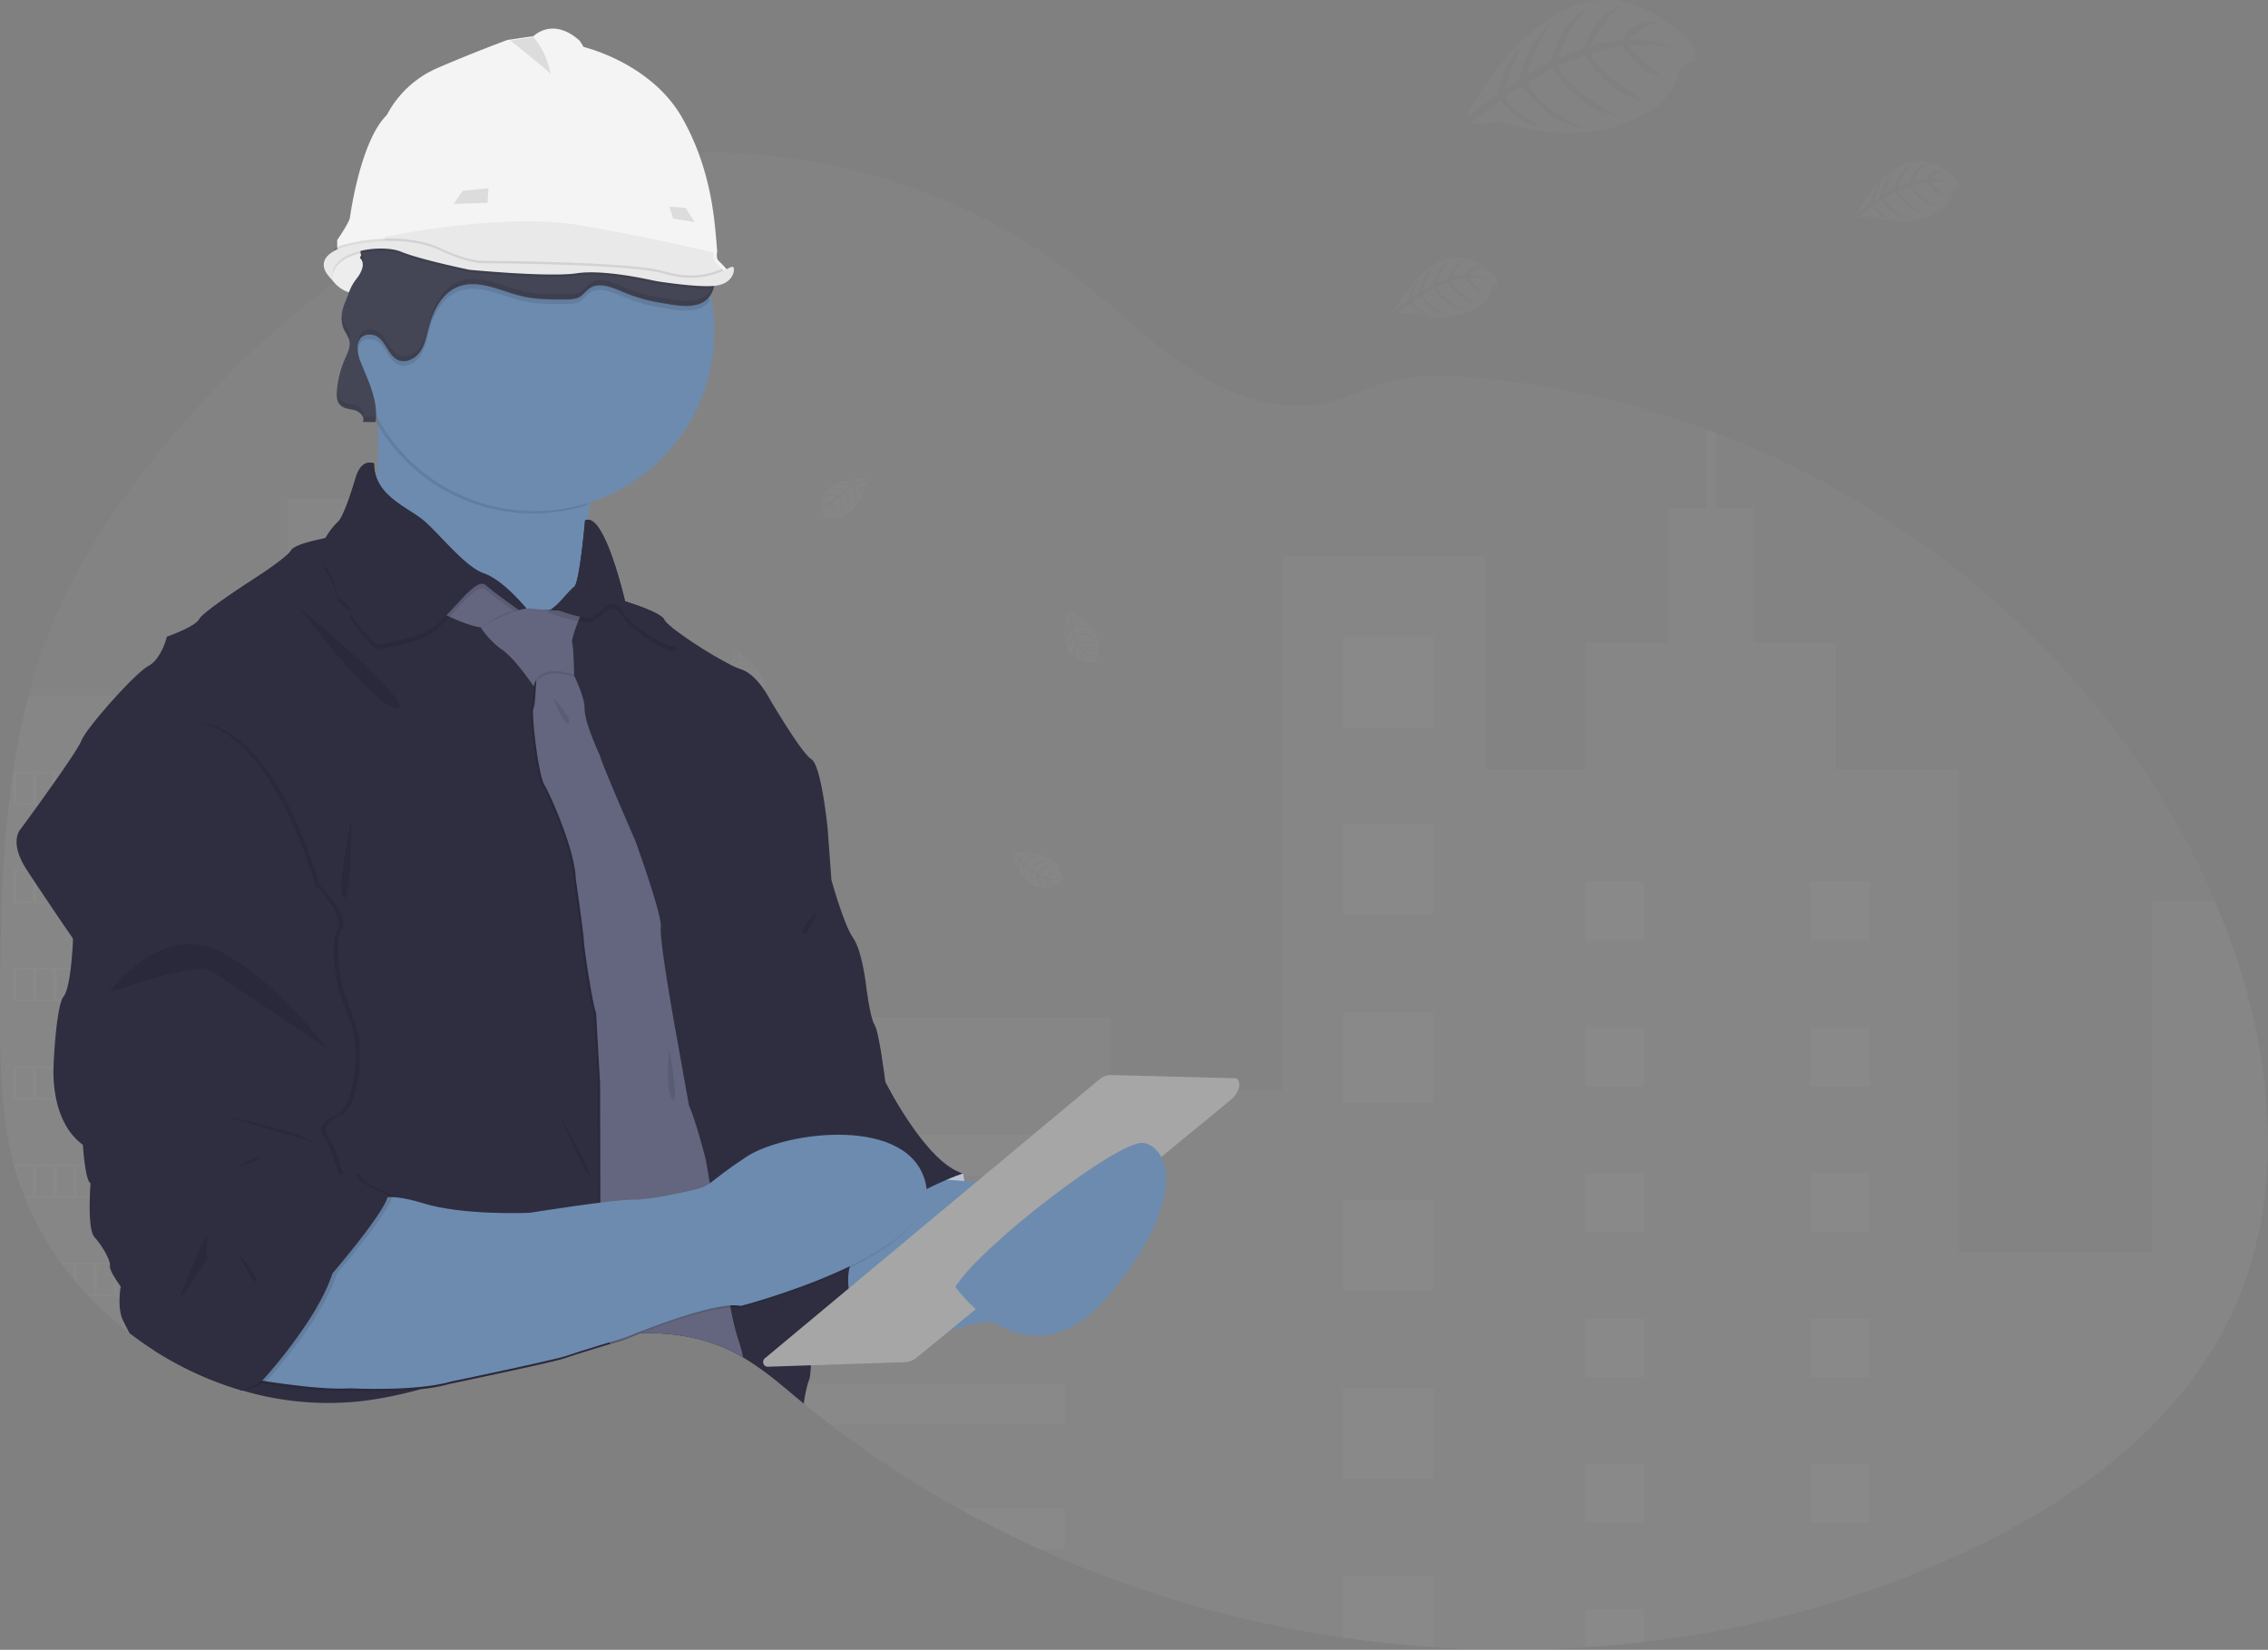 <svg width="1072.34" height="780.14" xmlns="http://www.w3.org/2000/svg">
 <rect width="100%" height="100%" fill="#808080" stroke="none"/>
 <title>QA engineers</title>

 <g>
  <title>background</title>
  <rect x="-1" y="-1" width="1074.34" height="782.14" id="canvas_background" fill="none"/>
 </g>
 <g>
  <title>Layer 1</title>
  <path d="m1054.17,623.33c-26.56,54.81 -80.52,91.46 -136.42,115.63a503.33,503.33 0 0 1 -140.45,37.48q-13.9,1.65 -27.89,2.56a540.92,540.92 0 0 1 -71.57,-0.08q-21.5,-1.43 -42.85,-4.57a540.44,540.44 0 0 1 -143.27,-41.72q-19.74,-8.89 -38.68,-19.41a494.85,494.85 0 0 1 -60.46,-39.54q-6.36,-4.86 -12.56,-9.93l-1.7,-1.39c-3.25,-2.68 -6.47,-5.42 -9.74,-8.08a141.6,141.6 0 0 0 -17.26,-12.38c-0.41,-0.24 -0.82,-0.48 -1.24,-0.71c-1.12,-0.65 -2.26,-1.26 -3.42,-1.84a78.31,78.31 0 0 0 -7.34,-3.24c-11.55,-4.4 -23.92,-6 -36.46,-5.73c-2.08,0 -4.16,0.14 -6.25,0.28l0,0c-2.92,0.2 -5.85,0.5 -8.77,0.88l-1.08,0.15a198.77,198.77 0 0 0 -27.53,5.91c-13.94,4 -27.63,9 -41.41,13.51l0,0c-5.85,1.93 -11.71,3.77 -17.62,5.42l-1.3,0.36a192.87,192.87 0 0 1 -25.61,5.36a142.7,142.7 0 0 1 -58.61,-4.72l-0.66,-0.19l-1.22,-0.36l-1.67,-0.52q-4.2,-1.32 -8.33,-2.89l-1.67,-0.64q-4,-1.54 -7.83,-3.31l-1.67,-0.76q-4,-1.86 -7.83,-3.93c-0.92,-0.48 -1.83,-1 -2.73,-1.49q-4.08,-2.28 -8,-4.78q-4.16,-2.65 -8.14,-5.53q-1.84,-1.32 -3.64,-2.71a161.36,161.36 0 0 1 -19.37,-17.47c-0.33,-0.33 -0.64,-0.67 -0.95,-1c-1.59,-1.72 -3.15,-3.47 -4.66,-5.26c-0.56,-0.66 -1.12,-1.32 -1.67,-2q-2.69,-3.28 -5.19,-6.71c-0.25,-0.33 -0.49,-0.67 -0.73,-1a144.59,144.59 0 0 1 -16.87,-30.5c-0.14,-0.33 -0.27,-0.67 -0.39,-1q-2,-5.15 -3.65,-10.47c-0.45,-1.48 -0.88,-3 -1.26,-4.48c-0.13,-0.44 -0.25,-0.89 -0.36,-1.33c-5.52,-21.73 -6.15,-44.32 -6.15,-66.78q0,-3.93 0,-7.85c0.16,-36.33 0.72,-73.28 6.08,-109.11c0,-0.25 0.07,-0.5 0.11,-0.74a340.76,340.76 0 0 1 7.31,-35.82a264.25,264.25 0 0 1 12.31,-36.3c12.33,-29 30.26,-55.39 50.17,-79.85c24,-29.43 51.5,-56.59 82.13,-79q6.6,-4.83 13.38,-9.38l2.09,-1.37c0.73,-0.49 1.46,-1 2.19,-1.43l0,0c1.5,-1 3,-1.94 4.52,-2.89l1.7,-1.06l3.24,-2l1,-0.57l1.73,-1l1.71,-1q3,-1.77 6.07,-3.46q13.11,-7.31 26.84,-13.36q4.05,-1.79 8.15,-3.45a287.43,287.43 0 0 1 38.15,-12.51q7.2,-1.82 14.49,-3.2q8.6,-1.66 17.29,-2.75a274.38,274.38 0 0 1 27.78,-2.07c65.32,-1.59 131.3,19.67 182.49,60.42c20.4,16.24 38.73,35.47 61.64,47.92c20,10.84 43.41,15.33 64.83,6.8c17.7,-7.05 29.22,-10.55 49.1,-9.48a411.56,411.56 0 0 1 120.31,25.16c1.56,0.57 3.12,1.16 4.67,1.75c100.71,38.55 187.3,115.1 232.28,213.47q1.78,3.9 3.47,7.86c26.83,62.65 36.51,136.1 6.9,197.18z" fill="#a6a6a6" opacity="0.1" id="svg_1"/>
  <path d="m200.17,277.39l0,379.16l-1.3,0.36a192.87,192.87 0 0 1 -25.61,5.36a142.7,142.7 0 0 1 -58.61,-4.72l-0.66,-0.19l-1.22,-0.36l-1.67,-0.52q-4.2,-1.32 -8.33,-2.89l-1.67,-0.64q-4,-1.54 -7.83,-3.31l-1.67,-0.76q-4,-1.86 -7.83,-3.93c-0.92,-0.48 -1.83,-1 -2.73,-1.49q-4.08,-2.28 -8,-4.78q-4.16,-2.65 -8.14,-5.53q-1.84,-1.32 -3.64,-2.71a161.36,161.36 0 0 1 -19.37,-17.47c-0.33,-0.33 -0.64,-0.67 -0.95,-1c-1.59,-1.72 -3.15,-3.47 -4.66,-5.26c-0.56,-0.66 -1.12,-1.32 -1.67,-2q-2.69,-3.28 -5.19,-6.71c-0.25,-0.33 -0.49,-0.67 -0.73,-1a144.59,144.59 0 0 1 -16.87,-30.5c-0.14,-0.33 -0.27,-0.67 -0.39,-1q-2,-5.15 -3.65,-10.47c-0.45,-1.48 -0.88,-3 -1.26,-4.48c-0.13,-0.44 -0.25,-0.89 -0.36,-1.33c-5.52,-21.73 -6.15,-44.32 -6.15,-66.78q0,-3.93 0,-7.85c0.16,-36.33 0.72,-73.28 6.08,-109.11c0,-0.25 0.07,-0.5 0.11,-0.74a340.76,340.76 0 0 1 7.31,-35.82l102.12,0l0,-51.53l20.36,0l0,-41.39l43.82,0l0,41.39l20.36,0z" fill="#a6a6a6" opacity="0.1" id="svg_2"/>
  <path d="m1054.17,623.33c-26.56,54.81 -80.52,91.46 -136.42,115.63a503.33,503.33 0 0 1 -140.45,37.48q-13.9,1.65 -27.89,2.56a540.92,540.92 0 0 1 -71.57,-0.08q-21.5,-1.43 -42.85,-4.57a540.44,540.44 0 0 1 -143.27,-41.72q-19.74,-8.89 -38.68,-19.41a494.85,494.85 0 0 1 -60.46,-39.54q-6.36,-4.86 -12.56,-9.93l-1.7,-1.39c-3.25,-2.68 -6.47,-5.42 -9.74,-8.08a141.6,141.6 0 0 0 -17.26,-12.38c-0.41,-0.24 -0.82,-0.48 -1.24,-0.71c-1.12,-0.65 -2.26,-1.26 -3.42,-1.84a78.31,78.31 0 0 0 -7.34,-3.24l0,-155.11l185.59,0l0,34.53l81.45,0l0,-252.58l95.87,0l0,101l47.42,0l0,-59.8l39.18,0l0,-63.88l18,0l0,-37.2c1.56,0.57 3.12,1.16 4.67,1.75l0,35.45l17.52,0l0,63.92l39.15,0l0,59.8l57.73,0l0,227.83l91.76,0l0,-165.69l29.57,0c26.87,62.67 36.55,136.12 6.94,197.2z" fill="#a6a6a6" opacity="0.1" id="svg_3"/>
  <rect x="635.01" y="300.96" width="42.85" height="42.85" fill="#a6a6a6" opacity="0.1" id="svg_4"/>
  <rect x="635.01" y="389.78" width="42.85" height="42.85" fill="#a6a6a6" opacity="0.1" id="svg_5"/>
  <rect x="635.01" y="478.61" width="42.85" height="42.85" fill="#a6a6a6" opacity="0.1" id="svg_6"/>
  <rect x="635.01" y="567.44" width="42.85" height="42.85" fill="#a6a6a6" opacity="0.1" id="svg_7"/>
  <rect x="635.01" y="656.26" width="42.85" height="42.85" fill="#a6a6a6" opacity="0.1" id="svg_8"/>
  <path d="m677.86,745.07l0,33.84q-21.5,-1.43 -42.85,-4.57l0,-29.27l42.85,0z" fill="#a6a6a6" opacity="0.1" id="svg_9"/>
  <rect x="353.45" y="536.38" width="149.99" height="19.41" fill="#a6a6a6" opacity="0.1" id="svg_10"/>
  <rect x="353.45" y="595.33" width="149.99" height="19.41" fill="#a6a6a6" opacity="0.1" id="svg_11"/>
  <path d="m503.44,654.28l0,19.4l-110.84,0q-6.36,-4.86 -12.56,-9.93l-1.7,-1.39c-3.25,-2.68 -6.47,-5.42 -9.74,-8.08l134.84,0z" fill="#a6a6a6" opacity="0.1" id="svg_12"/>
  <path d="m503.44,713.22l0,19.41l-11.7,0q-19.74,-8.89 -38.68,-19.41l50.38,0z" fill="#a6a6a6" opacity="0.1" id="svg_13"/>
  <rect x="749.43" y="416.99" width="27.89" height="27.89" fill="#a6a6a6" opacity="0.1" id="svg_14"/>
  <rect x="145.43" y="287.01" width="27.89" height="27.89" fill="#a6a6a6" opacity="0.1" id="svg_15"/>
  <rect x="145.43" y="351.81" width="27.89" height="27.89" fill="#a6a6a6" opacity="0.1" id="svg_16"/>
  <rect x="145.43" y="416.6" width="27.89" height="27.89" fill="#a6a6a6" opacity="0.1" id="svg_17"/>
  <rect x="145.43" y="481.4" width="27.89" height="27.89" fill="#a6a6a6" opacity="0.1" id="svg_18"/>
  <rect x="145.43" y="546.2" width="27.89" height="27.89" fill="#a6a6a6" opacity="0.1" id="svg_19"/>
  <rect x="145.43" y="610.99" width="27.89" height="27.89" fill="#a6a6a6" opacity="0.1" id="svg_20"/>
  <rect x="855.92" y="416.99" width="27.89" height="27.89" fill="#a6a6a6" opacity="0.1" id="svg_21"/>
  <rect x="749.43" y="485.79" width="27.89" height="27.89" fill="#a6a6a6" opacity="0.1" id="svg_22"/>
  <rect x="855.92" y="485.79" width="27.89" height="27.89" fill="#a6a6a6" opacity="0.1" id="svg_23"/>
  <rect x="749.43" y="554.6" width="27.89" height="27.89" fill="#a6a6a6" opacity="0.1" id="svg_24"/>
  <rect x="855.92" y="554.6" width="27.89" height="27.89" fill="#a6a6a6" opacity="0.1" id="svg_25"/>
  <rect x="749.43" y="623.41" width="27.89" height="27.89" fill="#a6a6a6" opacity="0.1" id="svg_26"/>
  <rect x="855.92" y="623.41" width="27.89" height="27.89" fill="#a6a6a6" opacity="0.1" id="svg_27"/>
  <rect x="749.43" y="692.21" width="27.89" height="27.89" fill="#a6a6a6" opacity="0.1" id="svg_28"/>
  <rect x="855.92" y="692.21" width="27.89" height="27.89" fill="#a6a6a6" opacity="0.1" id="svg_29"/>
  <polygon points="749.43 779 749.43 761.01 777.32 761.01 777.32 776.44 749.43 779" fill="#a6a6a6" opacity="0.1" id="svg_30"/>
  <path d="m6.1,364.75l0,16l106.67,0l0,-16l-106.67,0zm9.5,15l-7.83,0l0,-14l7.83,0l0,14zm9.5,0l-7.83,0l0,-14l7.83,0l0,14zm9.5,0l-7.83,0l0,-14l7.83,0l0,14zm9.5,0l-7.83,0l0,-14l7.83,0l0,14zm9.5,0l-7.83,0l0,-14l7.83,0l0,14zm9.5,0l-7.83,0l0,-14l7.83,0l0,14zm9.5,0l-7.83,0l0,-14l7.83,0l0,14zm9.5,0l-7.83,0l0,-14l7.83,0l0,14zm9.5,0l-7.83,0l0,-14l7.83,0l0,14zm9.5,0l-7.83,0l0,-14l7.83,0l0,14zm10,0l-8.33,0l0,-14l8.33,0l0,14z" fill="#a6a6a6" opacity="0.1" id="svg_31"/>
  <path d="m6.1,411.21l0,15.95l106.67,0l0,-15.95l-106.67,0zm9.5,14.95l-7.83,0l0,-13.95l7.83,0l0,13.95zm9.5,0l-7.83,0l0,-13.95l7.83,0l0,13.95zm9.5,0l-7.83,0l0,-13.95l7.83,0l0,13.95zm9.5,0l-7.83,0l0,-13.95l7.83,0l0,13.95zm9.5,0l-7.83,0l0,-13.95l7.83,0l0,13.95zm9.5,0l-7.83,0l0,-13.95l7.83,0l0,13.95zm9.5,0l-7.83,0l0,-13.95l7.83,0l0,13.95zm9.5,0l-7.83,0l0,-13.95l7.83,0l0,13.95zm9.5,0l-7.83,0l0,-13.95l7.83,0l0,13.95zm9.5,0l-7.83,0l0,-13.95l7.83,0l0,13.95zm10,0l-8.33,0l0,-13.95l8.33,0l0,13.95z" fill="#a6a6a6" opacity="0.1" id="svg_32"/>
  <path d="m6.1,457.66l0,15.95l106.67,0l0,-15.95l-106.67,0zm9.5,14.95l-7.83,0l0,-13.95l7.83,0l0,13.95zm9.5,0l-7.83,0l0,-13.95l7.83,0l0,13.95zm9.5,0l-7.83,0l0,-13.95l7.83,0l0,13.95zm9.5,0l-7.83,0l0,-13.95l7.83,0l0,13.95zm9.5,0l-7.83,0l0,-13.95l7.83,0l0,13.95zm9.5,0l-7.83,0l0,-13.95l7.83,0l0,13.95zm9.5,0l-7.83,0l0,-13.95l7.83,0l0,13.95zm9.5,0l-7.83,0l0,-13.95l7.83,0l0,13.95zm9.5,0l-7.83,0l0,-13.95l7.83,0l0,13.95zm9.5,0l-7.83,0l0,-13.95l7.83,0l0,13.95zm10,0l-8.33,0l0,-13.95l8.33,0l0,13.95z" fill="#a6a6a6" opacity="0.1" id="svg_33"/>
  <path d="m6.1,504.07l0,16l106.67,0l0,-16l-106.67,0zm9.5,15l-7.83,0l0,-14l7.83,0l0,14zm9.5,0l-7.83,0l0,-14l7.83,0l0,14zm9.5,0l-7.83,0l0,-14l7.83,0l0,14zm9.5,0l-7.83,0l0,-14l7.83,0l0,14zm9.5,0l-7.83,0l0,-14l7.83,0l0,14zm9.5,0l-7.83,0l0,-14l7.83,0l0,14zm9.5,0l-7.83,0l0,-14l7.83,0l0,14zm9.5,0l-7.83,0l0,-14l7.83,0l0,14zm9.5,0l-7.83,0l0,-14l7.83,0l0,14zm9.5,0l-7.83,0l0,-14l7.83,0l0,14zm10,0l-8.33,0l0,-14l8.33,0l0,14z" fill="#a6a6a6" opacity="0.1" id="svg_34"/>
  <path d="m6.51,550.56c0.38,1.5 0.81,3 1.26,4.48l0,-3.48l7.83,0l0,14l-4.18,0c0.12,0.33 0.25,0.67 0.39,1l101,0l0,-16l-106.3,0zm18.59,15l-7.83,0l0,-14l7.83,0l0,14zm9.5,0l-7.83,0l0,-14l7.83,0l0,14zm9.5,0l-7.83,0l0,-14l7.83,0l0,14zm9.5,0l-7.83,0l0,-14l7.83,0l0,14zm9.5,0l-7.83,0l0,-14l7.83,0l0,14zm9.5,0l-7.83,0l0,-14l7.83,0l0,14zm9.5,0l-7.83,0l0,-14l7.83,0l0,14zm9.5,0l-7.83,0l0,-14l7.83,0l0,14zm9.5,0l-7.83,0l0,-14l7.83,0l0,14zm10,0l-8.33,0l0,-14l8.33,0l0,14z" fill="#a6a6a6" opacity="0.1" id="svg_35"/>
  <path d="m28.68,597.01c0.24,0.33 0.48,0.67 0.73,1l5.19,0l0,6.71c0.55,0.67 1.11,1.33 1.67,2l0,-8.7l7.83,0l0,14l-3.17,0c0.31,0.33 0.62,0.67 0.95,1l70.89,0l0,-16l-84.09,-0.01zm24.92,15l-7.83,0l0,-14l7.83,0l0,14zm9.5,0l-7.83,0l0,-14l7.83,0l0,14zm9.5,0l-7.83,0l0,-14l7.83,0l0,14zm9.5,0l-7.83,0l0,-14l7.83,0l0,14zm9.5,0l-7.83,0l0,-14l7.83,0l0,14zm9.5,0l-7.83,0l0,-14l7.83,0l0,14zm10,0l-8.33,0l0,-14l8.33,0l0,14z" fill="#a6a6a6" opacity="0.1" id="svg_36"/>
  <path d="m81.04,643.46c0.9,0.51 1.81,1 2.73,1.49l0,-0.49l7.83,0l0,4.42l1.67,0.76l0,-5.18l7.83,0l0,8.49l1.67,0.64l0,-9.13l8.33,0l0,12l1.67,0.52l0,-13.52l-31.73,0z" fill="#a6a6a6" opacity="0.1" id="svg_37"/>
  <path d="m409.96,226.24s-23.84,-1.44 -21,15.26a4.08,4.08 0 0 0 2.12,4.3s0,-1.24 2.44,-0.82a11.15,11.15 0 0 0 2.59,0.12a5.39,5.39 0 0 0 3.17,-1.3l0,0s6.7,-2.77 9.31,-13.72c0,0 1.92,-2.39 1.85,-3l-4,1.72s1.38,2.9 0.3,5.31c0,0 -0.13,-5.2 -0.91,-5.08c-0.15,0 -2.09,1 -2.09,1s2.37,5.06 0.58,8.73c0,0 0.68,-6.22 -1.31,-8.36l-2.9,1.67s2.77,5.22 0.89,9.48c0,0 0.49,-6.53 -1.48,-9.07l-2.57,2s2.6,5.14 1,8.68c0,0 -0.21,-7.61 -1.57,-8.19a15.42,15.42 0 0 0 -2.59,2.8s1.78,3.73 0.68,5.7c0,0 -0.68,-5.06 -1.24,-5.09c0,0 -2.23,3.36 -2.46,5.66a12.18,12.18 0 0 1 1.92,-6a6.72,6.72 0 0 0 -3.42,1.77s0.35,-2.37 4,-2.58c0,0 1.85,-2.54 2.35,-2.7c0,0 -3.61,-0.3 -5.8,0.67c0,0 1.93,-2.24 6.46,-1.22l2.53,-2.07s-4.75,-0.65 -6.76,0.07c0,0 2.31,-2 7.44,-0.54l2.76,-1.65a25.18,25.18 0 0 0 -6.46,-0.56s2.54,-1.37 7.27,0.12l2,-0.89s-3,-0.58 -3.83,-0.67s-0.92,-0.33 -0.92,-0.33a10.28,10.28 0 0 1 5.57,0.62s4.15,-1.58 4.08,-1.84z" fill="#a6a6a6" opacity="0.1" id="svg_38"/>
  <path d="m347.38,307.51s-8.15,22.44 8.67,24.49a4.07,4.07 0 0 0 4.71,-0.81s-1.17,-0.39 -0.09,-2.58a11.39,11.39 0 0 0 0.86,-2.44a5.41,5.41 0 0 0 -0.36,-3.41l0,0s-0.75,-7.21 -10.51,-12.82c0,0 -1.74,-2.53 -2.35,-2.63l0.5,4.35s3.17,-0.5 5.18,1.22c0,0 -5,-1.35 -5.13,-0.57c0,0.15 0.37,2.29 0.37,2.29s5.52,-0.84 8.53,1.92c0,0 -5.78,-2.42 -8.39,-1.11l0.78,3.18s5.79,-1.16 9.34,1.84c0,0 -6.12,-2.31 -9.12,-1.15l1.19,3s5.67,-1 8.61,1.49c0,0 -7.36,-2 -8.29,-0.82a15.74,15.74 0 0 0 1.94,3.27s4.09,-0.64 5.66,1c0,0 -5.05,-0.79 -5.23,-0.27c0,0 2.59,3.1 4.73,4a12.24,12.24 0 0 1 -5.19,-3.55a6.72,6.72 0 0 0 0.73,3.79s-2.18,-1 -1.35,-4.55c0,0 -1.92,-2.49 -1.92,-3c0,0 -1.32,3.37 -1,5.75c0,0 -1.6,-2.49 0.66,-6.54l-1.26,-3s-2,4.37 -1.86,6.51c0,0 -1.24,-2.79 1.6,-7.3l-0.79,-3.11a24.93,24.93 0 0 0 -2.37,6s-0.6,-2.83 2.17,-6.94l-0.29,-2.14s-1.4,2.68 -1.73,3.49s-0.58,0.78 -0.58,0.78a10.28,10.28 0 0 1 2.17,-5.17s-0.32,-4.46 -0.59,-4.46z" fill="#a6a6a6" opacity="0.1" id="svg_39"/>
  <path d="m505.41,288.59s-8.14,22.48 8.67,24.48a4.08,4.08 0 0 0 4.72,-0.82s-1.18,-0.39 -0.09,-2.57a10.7,10.7 0 0 0 0.85,-2.45a5.41,5.41 0 0 0 -0.35,-3.41l0,0s-0.75,-7.21 -10.51,-12.82c0,0 -1.75,-2.52 -2.36,-2.62l0.51,4.34s3.17,-0.49 5.18,1.23c0,0 -5,-1.35 -5.14,-0.58c0,0.16 0.37,2.29 0.37,2.29s5.52,-0.83 8.54,1.92c0,0 -5.78,-2.41 -8.4,-1.11l0.79,3.19s5.79,-1.17 9.34,1.84c0,0 -6.13,-2.32 -9.13,-1.16l1.19,3s5.67,-1 8.61,1.49c0,0 -7.35,-2 -8.29,-0.81a15.43,15.43 0 0 0 2,3.27s4.08,-0.65 5.66,1c0,0 -5.05,-0.79 -5.23,-0.26c0,0 2.58,3.09 4.72,4a12.13,12.13 0 0 1 -5.18,-3.55a6.77,6.77 0 0 0 0.72,3.79s-2.17,-1 -1.34,-4.54c0,0 -1.92,-2.5 -1.93,-3c0,0 -1.31,3.38 -1,5.75c0,0 -1.6,-2.48 0.66,-6.54l-1.26,-3s-2,4.37 -1.86,6.5c0,0 -1.24,-2.78 1.6,-7.29l-0.8,-3.12a24.93,24.93 0 0 0 -2.37,6s-0.59,-2.83 2.18,-6.94l-0.29,-2.14s-1.4,2.68 -1.74,3.49s-0.58,0.78 -0.58,0.78a10.35,10.35 0 0 1 2.18,-5.17s-0.36,-4.45 -0.64,-4.46z" fill="#a6a6a6" opacity="0.1" id="svg_40"/>
  <path d="m279.51,472.07s-8.15,22.45 8.67,24.5a4.06,4.06 0 0 0 4.71,-0.82s-1.17,-0.39 -0.09,-2.57a10.77,10.77 0 0 0 0.86,-2.45a5.34,5.34 0 0 0 -0.36,-3.41l0,0s-0.75,-7.21 -10.51,-12.81c0,0 -1.74,-2.53 -2.35,-2.63l0.5,4.34s3.18,-0.49 5.18,1.23c0,0 -5,-1.35 -5.13,-0.58c0,0.16 0.37,2.29 0.37,2.29s5.52,-0.83 8.53,1.92c0,0 -5.78,-2.41 -8.39,-1.11l0.78,3.19s5.79,-1.17 9.34,1.84c0,0 -6.12,-2.32 -9.12,-1.16l1.19,3s5.67,-1 8.61,1.49c0,0 -7.35,-2 -8.29,-0.81a15.74,15.74 0 0 0 1.94,3.27s4.09,-0.65 5.67,1c0,0 -5.06,-0.79 -5.24,-0.26c0,0 2.59,3.09 4.73,4a12.17,12.17 0 0 1 -5.19,-3.54a6.69,6.69 0 0 0 0.73,3.78s-2.18,-1 -1.35,-4.54c0,0 -1.91,-2.5 -1.92,-3c0,0 -1.32,3.38 -1,5.75c0,0 -1.6,-2.48 0.66,-6.54l-1.26,-3s-2,4.37 -1.85,6.5c0,0 -1.24,-2.78 1.6,-7.29l-0.8,-3.11a24.74,24.74 0 0 0 -2.37,6s-0.6,-2.84 2.17,-6.94l-0.29,-2.15s-1.4,2.68 -1.73,3.49s-0.58,0.78 -0.58,0.78a10.24,10.24 0 0 1 2.18,-5.17s-0.33,-4.48 -0.6,-4.48z" fill="#a6a6a6" opacity="0.1" id="svg_41"/>
  <path d="m247.17,260.48s-8.14,22.44 8.67,24.49a4.09,4.09 0 0 0 4.72,-0.81s-1.18,-0.39 -0.09,-2.58a11.21,11.21 0 0 0 0.85,-2.45a5.38,5.38 0 0 0 -0.35,-3.4l0,0s-0.75,-7.21 -10.52,-12.82c0,0 -1.74,-2.53 -2.35,-2.63l0.51,4.35s3.17,-0.5 5.17,1.22c0,0 -5,-1.35 -5.13,-0.57c0,0.15 0.37,2.29 0.37,2.29s5.52,-0.84 8.54,1.92c0,0 -5.78,-2.42 -8.4,-1.11l0.78,3.18s5.79,-1.17 9.35,1.84c0,0 -6.13,-2.32 -9.13,-1.15l1.19,3s5.67,-1 8.61,1.5c0,0 -7.35,-2 -8.29,-0.82a15.74,15.74 0 0 0 1.94,3.27s4.09,-0.64 5.67,1c0,0 -5.05,-0.79 -5.23,-0.27c0,0 2.58,3.1 4.72,4a12.3,12.3 0 0 1 -5.19,-3.55a6.72,6.72 0 0 0 0.73,3.79s-2.18,-1 -1.34,-4.55c0,0 -1.92,-2.49 -1.93,-3c0,0 -1.31,3.37 -1,5.75c0,0 -1.61,-2.49 0.66,-6.54l-1.27,-3s-2,4.37 -1.85,6.51c0,0 -1.24,-2.79 1.6,-7.3l-0.8,-3.11a24.93,24.93 0 0 0 -2.37,6s-0.59,-2.83 2.17,-6.94l-0.28,-2.14s-1.41,2.68 -1.74,3.48s-0.58,0.79 -0.58,0.79a10.24,10.24 0 0 1 2.18,-5.17s-0.31,-4.47 -0.59,-4.47z" fill="#a6a6a6" opacity="0.1" id="svg_42"/>
  <path d="m307.61,382.68s6.29,23 21.21,15a4.07,4.07 0 0 0 3.38,-3.38s-1.18,0.36 -1.55,-2.05a11,11 0 0 0 -0.72,-2.49a5.29,5.29 0 0 0 -2.25,-2.58l0,0s-4.77,-5.46 -16,-4.42c0,0 -2.88,-1.05 -3.44,-0.78l2.92,3.25s2.31,-2.23 4.94,-2c0,0 -4.89,1.8 -4.53,2.49c0.08,0.14 1.62,1.66 1.62,1.66s4,-3.87 8.08,-3.36c0,0 -6.11,1.36 -7.49,3.94l2.47,2.15s4.06,-4.29 8.7,-3.89c0,0 -6.35,1.64 -8.13,4.32l2.72,1.79s4,-4.11 7.9,-3.74c0,0 -7.14,2.63 -7.25,4.11a15.59,15.59 0 0 0 3.48,1.55s3,-2.88 5.19,-2.47c0,0 -4.59,2.27 -4.43,2.8c0,0 3.9,1 6.15,0.52a12.2,12.2 0 0 1 -6.28,0.1a6.66,6.66 0 0 0 2.78,2.67s-2.36,0.43 -3.72,-2.94c0,0 -3,-0.93 -3.32,-1.35c0,0 0.88,3.52 2.5,5.28c0,0 -2.74,-1.11 -3.23,-5.73l-2.77,-1.73s0.91,4.71 2.23,6.38c0,0 -2.62,-1.56 -2.9,-6.88l-2.44,-2.08a25,25 0 0 0 1.54,6.3s-2.11,-2 -2.22,-6.92l-1.47,-1.59s0.4,3 0.59,3.85s0,1 0,1a10.27,10.27 0 0 1 -1.2,-5.48s-2.83,-3.45 -3.06,-3.3z" fill="#a6a6a6" opacity="0.1" id="svg_43"/>
  <path d="m478.25,403.22s6.29,23 21.2,15a4.06,4.06 0 0 0 3.39,-3.38s-1.19,0.36 -1.56,-2a10.51,10.51 0 0 0 -0.71,-2.49a5.36,5.36 0 0 0 -2.26,-2.58l0,0s-4.77,-5.46 -16,-4.41c0,0 -2.88,-1.06 -3.43,-0.79l2.91,3.25s2.31,-2.23 4.94,-2c0,0 -4.89,1.8 -4.52,2.49c0.07,0.14 1.62,1.66 1.62,1.66s4,-3.87 8.08,-3.36c0,0 -6.12,1.36 -7.5,3.94l2.48,2.15s4,-4.29 8.69,-3.89c0,0 -6.34,1.64 -8.12,4.32l2.72,1.79s4,-4.11 7.89,-3.74c0,0 -7.14,2.63 -7.24,4.11a15.47,15.47 0 0 0 3.47,1.55s3,-2.88 5.19,-2.47c0,0 -4.58,2.27 -4.43,2.8c0,0 3.9,1 6.16,0.52a12.25,12.25 0 0 1 -6.29,0.1a6.73,6.73 0 0 0 2.78,2.67s-2.36,0.43 -3.72,-2.94c0,0 -3,-0.93 -3.31,-1.35c0,0 0.87,3.52 2.49,5.28c0,0 -2.74,-1.11 -3.23,-5.73l-2.77,-1.75s0.91,4.71 2.24,6.38c0,0 -2.62,-1.56 -2.9,-6.88l-2.45,-2.08a24.69,24.69 0 0 0 1.55,6.3s-2.12,-2 -2.23,-6.92l-1.47,-1.59s0.4,3 0.59,3.85s0,1 0,1a10.27,10.27 0 0 1 -1.2,-5.48s-2.82,-3.48 -3.05,-3.33z" fill="#a6a6a6" opacity="0.1" id="svg_44"/>
  <path d="m414.23,634.2s51.88,-17.47 41.14,-79.37l-65.9,-17.11l-15.3,50.79l40.06,45.69z" fill="#ced7e7" id="svg_45"/>
  <path d="m374.17,588.51l40.05,45.69s51.88,-17.47 41.14,-79.37l-81.19,33.68z" opacity="0.1" id="svg_46"/>
  <path d="m156.17,131.21s7,11.39 16.57,5.7s0.39,-21.41 0.39,-21.41s-18.33,-2.51 -16.96,15.71z" fill="#ededed" id="svg_47"/>
  <path d="m160.432,159.987a9.87,9.87 0 0 1 -7.71,1.3c-3.51,-0.89 -6.21,-3.59 -7.66,-5.36a16.7,16.7 0 0 1 -1.2,-1.63c-0.49,-6.5 1.53,-10.37 4.33,-12.65l0,0c3.85,-3.13 9.18,-3.26 11.48,-3.16c0.71,0 1.12,0.1 1.12,0.1l0.19,0.32c0.27,0.51 0.86,1.64 1.49,3.15c2.14,4.95 4.69,13.92 -2.04,17.93z" opacity="0.1" id="svg_48" fill-opacity="0"/>
  <path d="m424.735,555.974l36,2.91l67,0.55l-52.79,65s-16.75,0.91 -20.2,3.27s-51.89,1.1 -51.89,1.1l-7.82,-33.32l29.7,-39.51z" fill="#6d8baf" id="svg_49"/>
  <path d="m382.92,377.16l8.37,14.2l1.82,24.76s5.83,21.11 10.2,27.3s6.19,22.58 6.19,22.58s1.82,15.29 4,18.56s5.1,27 5.1,27s19.3,38.59 36.77,43.32c0,0 -86.65,28.4 -41.14,79.37c0,0 -32.4,8 -40.05,-1.09s-27.67,-143.81 -27.67,-143.81l6.19,-113.6l30.22,1.41z" fill="#2f2e41" id="svg_51"/>
  <path d="m278.79,239.77a78,78 0 0 0 2.1,37.9l-13.48,38.59s-102.67,-57.16 -93.93,-71c4.95,-7.85 5.58,-28.62 5.18,-45.12c-0.29,-12.54 -1.18,-22.6 -1.18,-22.6s126,12.39 109.23,41.15a67.89,67.89 0 0 0 -7.92,21.08z" fill="#6d8baf" id="svg_53"/>
  <path d="m285.71,217.69a67.89,67.89 0 0 0 -7.92,21.08a84.95,84.95 0 0 1 -100.13,-39.63c-0.29,-12.54 -1.18,-22.6 -1.18,-22.6s125.97,12.39 109.23,41.15z" opacity="0.1" id="svg_54"/>
  <path d="m337.68,156.79a84.84,84.84 0 1 1 -154.06,-49q1.8,-2.53 3.79,-4.94a84.86,84.86 0 0 1 27.61,-22l0,0a83.34,83.34 0 0 1 18.15,-6.58a85,85 0 0 1 103.47,68.93a85.84,85.84 0 0 1 1.04,13.59z" fill="#6d8baf" id="svg_55"/>
  <path d="m370.17,504.6c-1.27,6.78 0.32,19.17 2.73,31.78c0.1,0.55 0.21,1.1 0.32,1.65s0.27,1.4 0.41,2.09c1.11,5.42 2.32,10.79 3.5,15.67s2.24,9.06 3.14,12.5c1.36,5.15 2.29,8.39 2.29,8.39s0.12,3.18 0.28,8.24c0.09,2.92 0.19,6.48 0.29,10.41c0,1.14 0.07,2.3 0.1,3.5c0.05,2.09 0.1,4.26 0.15,6.48c0,0.72 0,1.44 0.05,2.17c0,2.39 0.09,4.83 0.13,7.26c0.05,3.34 0.09,6.68 0.11,9.92c0,1.24 0,2.46 0,3.66c0,3.1 0,6.07 0,8.8c-0.11,7.75 -0.42,13.6 -1.08,15.29c-0.23,0.58 -0.44,1.21 -0.64,1.87a63.23,63.23 0 0 0 -1.88,9.47l-1.7,-1.39c-3.25,-2.68 -6.47,-5.42 -9.74,-8.08a141.6,141.6 0 0 0 -17.26,-12.38c-0.41,-0.24 -0.82,-0.48 -1.24,-0.71c-1.12,-0.65 -2.26,-1.26 -3.42,-1.84a78.31,78.31 0 0 0 -7.34,-3.24c-11.55,-4.4 -23.92,-6 -36.46,-5.73c-5,1.91 -8.25,3.28 -8.25,3.28l-6.36,1.92l-1.06,0.32c-6.89,2.1 -16.58,5.08 -20.07,6.32c-5.64,2 -54.61,12.19 -54.61,12.19a81.35,81.35 0 0 1 -13.66,2.5a192.87,192.87 0 0 1 -25.61,5.36a142.7,142.7 0 0 1 -58.61,-4.72a9.58,9.58 0 0 1 -1.7,-0.05c0.35,0 0.69,-0.08 1,-0.14l-1.22,-0.36l-1.67,-0.52q-4.2,-1.32 -8.33,-2.89l-1.67,-0.64q-4,-1.54 -7.83,-3.31l-1.67,-0.76q-4,-1.86 -7.83,-3.93c-0.92,-0.48 -1.83,-1 -2.73,-1.49q-4.08,-2.28 -8,-4.78c-0.44,-3.77 -0.67,-6.29 -0.67,-6.29l-3.9,-19.42l-0.2,-1l-2.8,-14l-0.2,-1l-6.09,-30.46l-0.2,-1l-2.8,-14l-0.2,-1l-6.17,-30.44l-0.2,-1l-2.8,-14l-0.2,-1l-6.12,-30.5l-0.2,-1l-2.8,-13.95l-0.2,-1l-1.11,-5.5l-1.67,-8.33s-5.33,-7.62 -11.33,-16.63l-0.67,-1c-1.71,-2.53 -3.47,-5.16 -5.18,-7.74c-0.57,-0.85 -1.12,-1.69 -1.67,-2.52q-1.25,-1.89 -2.42,-3.69l-0.54,-0.83l-0.11,-0.17c-8.62,-13.34 -2.85,-19.14 -2.85,-19.14s3.62,-4.9 8.29,-11.38c0.23,-0.33 0.47,-0.66 0.72,-1c2,-2.8 4.2,-5.86 6.36,-8.92l1.67,-2.38c0.63,-0.89 1.25,-1.78 1.85,-2.66c0.24,-0.33 0.47,-0.67 0.69,-1c4.61,-6.66 8.41,-12.47 9.19,-14.53c1.22,-3.25 9,-12.86 16.75,-21.29c6.11,-6.66 12.19,-12.58 14.92,-14c6.19,-3.27 8.74,-13.84 8.74,-13.84s13.47,-4.72 15.29,-8.36s27.31,-20 27.31,-20s10.31,-6.64 14.48,-10.64a8.53,8.53 0 0 0 1.53,-1.79c1.45,-2.6 10.92,-4.74 14.77,-5.51c1,-0.2 1.62,-0.31 1.62,-0.31a32.59,32.59 0 0 1 5.83,-7.65c1.57,-1.39 3.53,-6.18 5.18,-10.82c1.79,-5.06 3.18,-9.93 3.18,-9.93c2.92,-9.83 8.74,-6.92 8.74,-6.92a20,20 0 0 0 0.38,4l0,0c2.43,12 15.63,17 22.56,22.61c7.65,6.18 19.66,22.21 29.13,25.48c7.84,2.71 16.93,12.93 19.81,16.34l0.22,0.26c0.48,0.56 0.72,0.88 0.72,0.88s5.37,-0.28 8.64,-0.34l1.19,0a3.48,3.48 0 0 0 1.82,-0.74c3.25,-2.21 8.09,-8.69 10.2,-10.18c2.54,-1.83 5.1,-31.32 5.1,-31.32l0.13,-0.06c9.07,-4.25 18.8,38.29 18.8,38.29s17.11,5.1 18.57,8.74c0.28,0.72 1.57,2 3.51,3.55a192.4,192.4 0 0 0 28.1,17.85c0.22,0.11 0.43,0.22 0.65,0.31a6.67,6.67 0 0 0 0.61,0.29c0.37,0.18 0.73,0.34 1.07,0.49q0.81,0.36 1.5,0.6l0.6,0.21a14.46,14.46 0 0 1 4,2.07c0.36,0.26 0.72,0.53 1.07,0.82a28.26,28.26 0 0 1 3.74,3.76c0.17,0.2 0.33,0.41 0.49,0.61l0,0c0.76,0.95 1.44,1.89 2,2.76a40.89,40.89 0 0 1 2.51,4.18s14.92,25.49 19.66,28.39s7.65,32.41 7.65,32.41l0,0l-16,59.31s-0.75,15 -2.15,30.3c-0.78,8.58 -1.77,17.31 -2.95,23.59z" fill="#2f2e41" id="svg_56"/>
  <path d="m249.66,290.51s-10.73,5.82 -19.11,6.37a15.75,15.75 0 0 1 -3.28,-0.19c-8.78,-1.33 -21.66,-8.55 -21.66,-8.55l15.11,-16.57l18.38,9.11l6.76,6.29l3.8,3.54z" fill="#63667e" id="svg_57"/>
  <path d="m335.6,142.2a10.06,10.06 0 0 1 -1.29,1.49c-5.26,5 -14.6,2.93 -21.77,1.77a79.28,79.28 0 0 1 -18.13,-5.24c-5.06,-2.16 -11.13,-4.8 -15.68,-1.7c-1.75,1.18 -2.95,3.07 -4.77,4.11s-4.14,1.11 -6.29,1.14c-7,0 -14,0.08 -20.83,-1.5c-10.19,-2.38 -20.73,-8.37 -30.42,-4.42c-7.58,3.08 -11.69,11.33 -13.74,19.26c-1,3.89 -1.74,8 -4,11.3s-6.63,5.64 -10.35,4.09c-5.49,-2.29 -6.3,-11.61 -12.92,-12.08c-7.27,-0.51 -7.18,7 -5.06,12.43c3.14,8 7.25,16 7.43,24.34a84.89,84.89 0 0 1 4.84,-90.44a9.14,9.14 0 0 0 3.61,-4.22a6.31,6.31 0 0 0 0.18,-0.72c0.55,-2.79 -1,-5.72 -1.09,-8.64c-0.35,-7.13 7.37,-12.1 14.45,-13c4.71,-0.6 9.53,-0.14 14.25,-0.29l0,0a32.24,32.24 0 0 0 7.05,-0.94a33.91,33.91 0 0 0 11,-5.65a85,85 0 0 1 103.47,68.93l0.06,-0.02z" opacity="0.1" id="svg_58"/>
  <path d="m337.31,136.31a11,11 0 0 1 -3,5.2c-5.26,5 -14.6,2.92 -21.77,1.76a78.29,78.29 0 0 1 -18.13,-5.2c-5.06,-2.15 -11.13,-4.79 -15.68,-1.69c-1.75,1.18 -2.95,3.07 -4.77,4.11s-4.14,1.11 -6.29,1.13c-7,0.05 -14,0.09 -20.83,-1.49c-10.19,-2.39 -20.73,-8.37 -30.42,-4.43c-7.58,3.08 -11.69,11.34 -13.74,19.27c-1,3.89 -1.74,8 -4,11.29s-6.63,5.65 -10.35,4.1c-5.49,-2.29 -6.3,-11.61 -12.92,-12.08c-7.27,-0.51 -7.18,7 -5.06,12.43c3.72,9.47 8.78,18.89 7.12,28.93c-1.65,0 -4.38,-0.06 -6,-0.1c1.26,-2.15 -1.14,-4.71 -3.53,-5.44s-5.18,-0.72 -7,-2.46s-1.83,-4.43 -1.64,-6.84a47.07,47.07 0 0 1 3.73,-14.94c1.31,-3 3,-6.25 2,-9.39a26.68,26.68 0 0 0 -2.16,-4.09c-2.08,-4 -1.59,-9 0.19,-13.13c0.76,-1.76 1.31,-3.42 1.94,-5a22.24,22.24 0 0 1 3.41,-6.23c2.29,-2.85 4.53,-7.14 2,-9.79c-0.64,-0.67 0.64,-1.13 0.23,-2a1.71,1.71 0 0 1 -0.15,-0.47a4.54,4.54 0 0 1 0.72,-3a7.33,7.33 0 0 1 0.39,-0.67a5.69,5.69 0 0 1 0.39,-0.66a31.79,31.79 0 0 1 8.65,-9.43c2.17,-1.57 4.71,-3.08 5.57,-5.62c1,-3 -0.76,-6.19 -0.91,-9.36c-0.35,-7.13 7.37,-12.1 14.45,-13s14.42,0.59 21.32,-1.24c9.79,-2.58 16.67,-11.22 25.56,-16.07a36.19,36.19 0 0 1 31.8,-1.14c10.38,4.74 18.21,14.32 29.05,17.92c3.84,1.28 8,1.79 11.46,3.91c4,2.46 6.43,6.76 8.51,11c3.17,6.43 3.81,12.89 6,19.7c1.74,5.4 4.15,12.46 4.35,18.68a18.72,18.72 0 0 1 -0.49,5.53z" fill="#444656" id="svg_59"/>
  <g opacity="0.1" id="svg_60">
   <path d="m171.71,123.78a4.45,4.45 0 0 0 -0.75,-3.74c0.26,0.78 -0.87,1.23 -0.25,1.88a4,4 0 0 1 1,1.86z" id="svg_61"/>
   <path d="m170.93,117.75l0,0a4.13,4.13 0 0 0 -0.21,1.08c0.19,-0.32 0.45,-0.65 0.21,-1.08z" id="svg_62"/>
   <path d="m334.59,139.07c-5.27,5 -14.6,2.93 -21.79,1.76a77.76,77.76 0 0 1 -18.11,-5.23c-5.07,-2.16 -11.13,-4.8 -15.69,-1.7c-1.74,1.18 -2.94,3.07 -4.77,4.11s-4.14,1.11 -6.29,1.13c-7,0 -14,0.09 -20.84,-1.5c-10.18,-2.38 -20.72,-8.35 -30.41,-4.42c-7.58,3.09 -11.69,11.34 -13.74,19.27c-1,3.89 -1.73,8 -4,11.3s-6.64,5.64 -10.35,4.1c-5.49,-2.3 -6.3,-11.61 -12.92,-12.08c-5.17,-0.37 -6.61,3.33 -6.26,7.44c0.3,-3.14 2,-5.56 6.26,-5.26c6.62,0.47 7.43,9.79 12.92,12.08c3.71,1.55 8.09,-0.78 10.35,-4.1s3,-7.41 4,-11.29c2.05,-7.93 6.16,-16.19 13.74,-19.27c9.69,-3.94 20.23,2 30.41,4.42c6.8,1.59 13.86,1.54 20.84,1.49c2.15,0 4.42,-0.06 6.29,-1.12s3,-2.93 4.77,-4.12c4.56,-3.09 10.62,-0.45 15.69,1.7a78.27,78.27 0 0 0 18.11,5.24c7.19,1.16 16.52,3.25 21.79,-1.77c2.86,-2.73 3.72,-6.68 3.53,-11c-0.16,3.43 -1.16,6.54 -3.53,8.82z" id="svg_63"/>
   <path d="m185.65,89.21a10.63,10.63 0 0 0 -0.06,1.5c0.1,2.08 0.89,4.16 1.14,6.19c0.37,-2.49 -0.78,-5.09 -1.08,-7.69z" id="svg_64"/>
   <path d="m165.33,160.16a7.36,7.36 0 0 1 0.19,0.91a7.18,7.18 0 0 0 -0.19,-3.09a25.93,25.93 0 0 0 -2.16,-4.1a12.35,12.35 0 0 1 -1.31,-4.75a13.17,13.17 0 0 0 1.31,6.94a25.41,25.41 0 0 1 2.16,4.09z" id="svg_65"/>
   <path d="m177.74,197.14l-5.85,-0.09a2.51,2.51 0 0 1 -0.18,2.18c1.65,0 4.39,0.06 6,0.1a24.5,24.5 0 0 0 0.29,-5.18a23.45,23.45 0 0 1 -0.26,2.99z" id="svg_66"/>
   <path d="m168.17,191.61c-2.39,-0.72 -5.17,-0.73 -6.95,-2.48a6.34,6.34 0 0 1 -1.66,-4.19c-0.15,2.3 0,4.78 1.66,6.38c1.78,1.75 4.56,1.76 6.95,2.48a5.94,5.94 0 0 1 3.63,3c1.01,-2.07 -1.31,-4.5 -3.63,-5.19z" id="svg_67"/>
  </g>
  <path d="m350.1,641.19c-1.12,-0.65 -2.26,-1.26 -3.42,-1.84a78.31,78.31 0 0 0 -7.34,-3.24c-11.55,-4.4 -23.92,-6 -36.46,-5.73c-5,1.91 -8.25,3.28 -8.25,3.28l-6.36,1.92l-1.06,0.32c-0.07,-0.7 -0.15,-1.4 -0.22,-2.11s-0.15,-1.39 -0.23,-2.09c-2.24,-21.21 -4,-43 -4,-43l0,-18.82l0,-2.19l-0.12,-55.45l-1,-18.28l-0.47,-8.09l-0.09,-1.54l-0.18,-3.16l-0.1,-1.88a16.9,16.9 0 0 1 -0.56,-1.82l0,0c-0.07,-0.25 -0.14,-0.53 -0.2,-0.82c-0.25,-1 -0.52,-2.29 -0.8,-3.69c-1.83,-9.2 -4.12,-24.71 -4.26,-27.86c-0.18,-4.2 -3.82,-29.32 -3.82,-29.32c-0.37,-13.83 -12,-39.87 -14.93,-44.78s-6.2,-34.41 -5.1,-36c0.57,-0.85 0.94,-5.88 1.17,-10.52c0,-0.53 0.05,-1.05 0.07,-1.56c0.15,-3.63 0.22,-6.66 0.22,-6.66l11.44,-2.26l3.07,-0.6l0.24,-0.05l0.1,0.2c0.33,0.61 1.36,2.56 2.57,5.12c0.14,0.27 0.27,0.56 0.41,0.85c0.06,0.14 0.13,0.28 0.2,0.42c2.24,4.9 4.83,11.35 4.72,15.06c-0.18,6.56 7.29,22.4 7.29,22.4c0.72,3.64 16.56,39.86 16.56,39.86s12.93,35.5 12.2,41.33s6.19,44.42 6.19,44.42l7.1,39.69c3.45,7.82 8,25.84 8,25.84l1.73,10.22l0.33,1.95l4.61,27.27l2.26,13.36s0.95,7.1 2.39,15c0.12,0.71 0.26,1.43 0.4,2.15a110.06,110.06 0 0 0 3.77,15.35a57.47,57.47 0 0 1 1.93,7.35z" opacity="0.1" id="svg_68"/>
  <path d="m351.34,641.9c-0.41,-0.24 -0.82,-0.48 -1.24,-0.71c-1.12,-0.65 -2.26,-1.26 -3.42,-1.84a78.31,78.31 0 0 0 -7.34,-3.24c-11.55,-4.4 -23.92,-6 -36.46,-5.73c-5,1.91 -8.25,3.28 -8.25,3.28l-6.36,1.92c-0.08,-0.7 -0.15,-1.4 -0.23,-2.11s-0.14,-1.28 -0.2,-1.92c-2.24,-21.16 -4,-42.85 -4,-42.85l0,-19l0,-2.19l-0.12,-55.31l-1,-17.46l-0.2,-3.62l-0.14,-2.45l-0.18,-3.24l-0.18,-3.29l-0.13,-2.37l0,-0.52c0,-0.05 0,-0.11 -0.07,-0.17c-0.19,-0.54 -0.42,-1.36 -0.67,-2.4l-0.12,-0.5c-0.05,-0.23 -0.11,-0.48 -0.16,-0.73a0.43,0.43 0 0 1 0,0c-1.88,-8.53 -4.64,-26.92 -4.79,-30.37c-0.18,-4.2 -3.82,-29.32 -3.82,-29.32c-0.37,-13.83 -12,-39.87 -14.93,-44.78s-6.19,-34.41 -5.1,-36c0.63,-1 1,-7.07 1.24,-12.08c0,-0.4 0,-0.79 0,-1.16c0.13,-3.09 0.18,-5.5 0.18,-5.5l10.64,-2.1l2.7,-0.53l0.42,-0.08l1,-0.2s1.31,2.42 2.88,5.75l0.2,0.42c2.29,4.94 5,11.66 4.92,15.48c-0.18,6.56 7.29,22.4 7.29,22.4c0.72,3.64 16.56,39.86 16.56,39.86s12.93,35.5 12.2,41.33s6.19,44.42 6.19,44.42l7.1,39.69c3.45,7.82 8,25.84 8,25.84l1.61,9.52l0.33,1.93l3.63,21.52l3.35,19.83s1,7.07 2.38,15c0.13,0.72 0.26,1.44 0.4,2.17a110.63,110.63 0 0 0 3.77,15.42a61,61 0 0 1 2.12,7.99z" fill="#63667e" id="svg_69"/>
  <path d="m343.858,127.541s-3.82,4.92 -7.27,4.92s-16.88,-0.55 -23.88,-2.73s-41.32,-3.83 -41.32,-3.83s-48.6,0.18 -50.24,-1.46s-30.22,-10.38 -33.13,-9.83c-0.61,0.12 -2.1,0.38 -4.09,0.71l-2.28,0.37c-3.45,0.55 -7.76,1.19 -11.7,1.66c-4.87,0.57 -9.15,0.86 -10.51,0.36l0,-4.19s5.64,-8.2 6,-10.55s5.1,-36.42 17.48,-48.61a48.8,48.8 0 0 1 23.48,-22c16.75,-7.29 33.5,-13.47 33.5,-13.47l2.93,-0.42l9.45,-1.4a7.13,7.13 0 0 1 0.93,-0.78c2.62,-2 10.56,-6.35 20.91,3l1.83,2.92s31.85,7.46 46.59,33.49s15.48,51.52 16.57,63.17c0,0 -0.73,3.28 0.73,4.55a20.41,20.41 0 0 1 1.51,1.48c0.13,0.13 0.26,0.26 0.38,0.4c0.42,0.42 0.81,0.86 1.13,1.22a0.47,0.47 0 0 1 0.1,0.1a3.2,3.2 0 0 0 0.25,0.27l0.65,0.65z" fill="#f4f4f4" id="svg_70"/>
  <path d="m342.32,128.31s-3.82,4.92 -7.27,4.92s-16.88,-0.55 -23.88,-2.73s-41.32,-3.83 -41.32,-3.83s-48.6,0.18 -50.24,-1.46s-30.22,-10.38 -33.13,-9.83c-0.61,0.12 -2.1,0.38 -4.09,0.71l-0.52,-3.2l-0.13,-0.79s55.16,-11.83 91.93,-5.63s63.9,13.1 63.9,13.1s-0.73,3.28 0.73,4.55a20.41,20.41 0 0 1 1.51,1.48c0.13,0.13 0.26,0.26 0.38,0.4c0.42,0.42 0.81,0.86 1.13,1.22a0.47,0.47 0 0 1 0.1,0.1a3.32,3.32 0 0 0 0.25,0.27l0.65,0.72z" opacity="0.05" id="svg_71"/>
  <path d="m337.31,136.31c-6.81,0.53 -19.36,-1.13 -24.85,-1.94c-1.56,-0.23 -3.09,-0.51 -4.63,-0.85c-5.89,-1.28 -24,-4.87 -35,-3.21c-13.29,2 -50.79,-1.64 -50.79,-1.64s-23.12,-4.73 -32.41,-8.55c-3.41,-1.41 -9.11,-1.85 -14.78,-1.15a41.15,41.15 0 0 0 -4.3,0.77c-7.74,1.83 -14.27,6 -13.14,13.11a16.7,16.7 0 0 1 -1.2,-1.63c-0.49,-6.5 1.53,-10.37 4.33,-12.65l0,0l0.66,-0.27a80.76,80.76 0 0 1 10.42,-2.23c0.55,-0.09 1.12,-0.17 1.7,-0.24c9.95,-1.34 24.34,-1.64 36.48,4.47c0,0 11.28,5.29 18.93,5.29s69.9,0.55 84.47,4.73a62,62 0 0 0 8.85,1.87a36,36 0 0 0 15.8,-1.49a18.72,18.72 0 0 1 -0.54,5.61z" opacity="0.1" id="svg_72"/>
  <path d="m342.32,128.31s-3.82,4.92 -7.27,4.92s-16.88,-0.55 -23.88,-2.73s-41.32,-3.83 -41.32,-3.83s-48.6,0.18 -50.24,-1.46s-30.22,-10.38 -33.13,-9.83c-0.61,0.12 -2.1,0.38 -4.09,0.71l-2.28,0.37a40.6,40.6 0 0 0 -11.7,1.66c-4.87,0.57 -9.15,0.86 -10.51,0.36l0,-0.83a24,24 0 0 1 3.27,-1.58a88.44,88.44 0 0 1 20.7,-3.22c8.73,-0.32 18.94,0.7 27.91,5.22c0,0 11.28,5.29 18.93,5.29s69.9,0.54 84.47,4.73a63.32,63.32 0 0 0 8.85,1.86a36.8,36.8 0 0 0 19.29,-2.77a0.47,0.47 0 0 1 0.1,0.1a3.32,3.32 0 0 0 0.25,0.27l0.65,0.76z" opacity="0.1" id="svg_73"/>
  <path d="m157.55,132.68s-12.2,-9.29 3.64,-15.48c0,0 27.67,-8.55 48.61,2c0,0 11.28,5.27 18.93,5.27s69.9,0.55 84.47,4.74a63,63 0 0 0 8.85,1.86a37.67,37.67 0 0 0 22.47,-4.27c1,-0.55 1.9,-0.83 2.17,-0.51c0.91,1.1 0.19,7.47 -7.82,8.74c-6.25,1 -20.45,-0.89 -26.42,-1.76c-1.55,-0.23 -3.09,-0.52 -4.62,-0.85c-5.89,-1.28 -24,-4.87 -35.05,-3.21c-13.28,2 -50.79,-1.64 -50.79,-1.64s-23.11,-4.73 -32.4,-8.56s-35.5,-0.53 -32.04,13.67z" fill="#e8e8e8" id="svg_74"/>
  <path d="m260.4,35.07c-1,-1.44 -13.85,-11.73 -19.09,-15.89l9.45,-1.4a7.13,7.13 0 0 1 0.93,-0.78c6.87,7.21 8.71,18.07 8.71,18.07z" opacity="0.1" id="svg_75"/>
  <polygon points="218.72 90.26 214.53 96.45 230.55 95.91 230.91 88.99 218.72 90.26" opacity="0.1" id="svg_76"/>
  <polygon points="316.47 97.73 318.29 103.37 328.49 105.01 324.12 98.27 316.47 97.73" opacity="0.1" id="svg_77"/>
  <path d="m141.35,287.07c1.09,1.82 36.95,49 46.42,47.69s-46.42,-47.69 -46.42,-47.69z" opacity="0.1" id="svg_78"/>
  <path d="m261.5,330.19s8.74,8.38 7.46,11.65s-7.46,-11.65 -7.46,-11.65z" opacity="0.1" id="svg_79"/>
  <path d="m166.11,387.72s-7.65,35.86 -3.64,37s3.64,-37 3.64,-37z" opacity="0.1" id="svg_80"/>
  <path d="m264.41,526.98c1.27,3.64 11.83,27.31 14.2,28.58s-14.2,-28.58 -14.2,-28.58z" opacity="0.1" id="svg_81"/>
  <path d="m387.11,429.77c-0.37,1.27 -9.47,8.74 -7.47,11.47s7.47,-11.47 7.47,-11.47z" opacity="0.1" id="svg_82"/>
  <path d="m316.47,496.21c-0.18,0.92 -2,20 1.46,23.67s-1.46,-23.67 -1.46,-23.67z" opacity="0.1" id="svg_83"/>
  <path d="m409.75,595.33c-2.64,1.47 -5.37,2.89 -8.15,4.25c-3,1.46 -6,2.85 -9.06,4.16c-1.22,0.53 -2.44,1.05 -3.65,1.55q-2.76,1.14 -5.46,2.19c-5.47,2.14 -10.74,4 -15.43,5.57c-1.82,0.61 -3.56,1.17 -5.18,1.69c-8.16,2.59 -13.58,4 -13.58,4a14.72,14.72 0 0 0 -3.77,-0.31c-0.35,0 -0.71,0 -1.08,0a47.44,47.44 0 0 0 -5.05,0.64c-11.17,2 -26.95,7.61 -36.46,11.28c-5,1.91 -8.25,3.28 -8.25,3.28l-6.36,1.92l-1.06,0.32c-6.89,2.1 -16.58,5.08 -20.07,6.32c-5.64,2 -54.61,12.19 -54.61,12.19a81.35,81.35 0 0 1 -13.66,2.5a249.29,249.29 0 0 1 -34.22,0.78c-11.46,0.74 -30,-1.78 -40.79,-3.48l-1.72,-0.27c-4.17,-0.68 -6.82,-1.17 -6.82,-1.17l1.4,-1.93l28.71,-39.61l0.17,-0.24l26.75,-36.89l1,-1.34l2.43,-3.35s1.46,-2 7.08,-2.13c0.66,0 1.38,0 2.17,0a58.61,58.61 0 0 1 13.87,2.83l1.3,0.39c19.37,5.55 49.31,4.16 49.31,4.16s18.63,-3 33.27,-4.8l1.09,-0.14a134.29,134.29 0 0 1 14.43,-1.25c8.92,0.18 28.22,-4.55 28.22,-4.55c4.15,-0.89 5.9,-1.64 8.24,-3.31c0.31,-0.22 0.64,-0.46 1,-0.72c1,-0.75 2.15,-1.67 3.63,-2.81c2.7,-2.07 6.49,-4.88 12.45,-8.82c0.52,-0.34 1.07,-0.68 1.66,-1s1.34,-0.75 2.06,-1.11a78.09,78.09 0 0 1 18.12,-6a106.22,106.22 0 0 1 15.77,-2.17l0.79,0c15,-0.8 30.32,1.77 39.28,10.2a24.59,24.59 0 0 1 4.06,5a22.8,22.8 0 0 1 1.46,2.72a25.51,25.51 0 0 1 1.81,5.6q0.11,0.54 0.18,1.08c0,0.11 0,0.21 0,0.32c0,0.29 0.06,0.58 0.08,0.87c0.8,11.97 -11.62,22.79 -27.36,31.59z" opacity="0.1" id="svg_84"/>
  <path d="m116.32,651.59s32.4,6 49.33,4.91c0,0 31.13,1.64 47.88,-3.27c0,0 49,-10.2 54.61,-12.2s27.49,-8.56 27.49,-8.56s42.6,-17.84 54.61,-14.93c0,0 94.3,-24.39 87.56,-57.34s-66.26,-25.48 -85,-13.11s-16,13.66 -25.3,15.66c0,0 -19.3,4.73 -28.22,4.55s-48.79,6.19 -48.79,6.19s-31.31,1.46 -50.6,-4.55s-23.12,-0.73 -23.12,-0.73l-60.45,83.38z" fill="#6d8baf" id="svg_85"/>
  <path d="m185.58,565.07a0.49,0.49 0 0 1 0,0.12a6.75,6.75 0 0 1 -0.57,2.15c-3.84,9.42 -25.64,34.83 -25.64,34.83a69.59,69.59 0 0 1 -3.59,8.82a135.25,135.25 0 0 1 -10.35,17.55a237.64,237.64 0 0 1 -18.83,23.87l-0.05,0a28.61,28.61 0 0 1 -2.69,1.77c-2.35,1.4 -5.88,3.13 -9.21,3.34a9.58,9.58 0 0 1 -1.7,-0.05c0.35,0 0.69,-0.08 1,-0.14l-1.22,-0.36l-1.67,-0.52q-4.2,-1.32 -8.33,-2.89l-1.67,-0.64q-4,-1.54 -7.83,-3.31l-1.67,-0.76q-4,-1.86 -7.83,-3.93c-0.92,-0.48 -1.83,-1 -2.73,-1.49q-4.08,-2.28 -8,-4.78q-4.16,-2.65 -8.14,-5.53c-2,-3.71 -3.65,-7 -4.55,-8.77c-1.64,-3.29 -1.78,-8 -1.58,-11.41c0,-0.35 0,-0.68 0.06,-1c0.17,-2.14 0.43,-3.61 0.43,-3.61a51.4,51.4 0 0 1 -4,-6.24a7.34,7.34 0 0 1 -1.12,-3.59a4.26,4.26 0 0 0 -0.14,-1.52c-0.77,-3.16 -4.08,-8.59 -7.14,-12c-2.28,-2.51 -2.42,-11.89 -2.2,-18.54c0.13,-4 0.38,-6.94 0.38,-6.94a2.33,2.33 0 0 1 -0.95,-1.23a29.72,29.72 0 0 1 -1.62,-6.78c0,-0.33 -0.09,-0.66 -0.14,-1c-0.64,-4.59 -0.93,-9.2 -0.93,-9.2c-7.4,-5.39 -10.92,-13.8 -12.56,-21.3l-0.21,-1a63,63 0 0 1 -1.14,-14c0,-0.45 0,-0.79 0,-1s0,-0.25 0,-0.25s0.98,-21.67 3.72,-30.13c0.11,-0.36 0.23,-0.69 0.35,-1a7.49,7.49 0 0 1 0.78,-1.51c1,-1.33 1.71,-3.84 2.3,-6.81c0.41,-2.06 0.75,-4.35 1,-6.63c0.23,-1.9 0.41,-3.79 0.55,-5.54c0.39,-4.68 0.51,-8.33 0.51,-8.33l-1.85,-9.12c-0.51,-2.49 -0.9,-5 -1.17,-7.51c0,-0.33 -0.08,-0.66 -0.12,-1a84.51,84.51 0 0 1 -0.25,-13.95c0,-0.34 0,-0.67 0.06,-1a84.55,84.55 0 0 1 8.16,-30.5l0.5,-1q1,-2 2.1,-3.93c0.53,-0.95 1.09,-1.89 1.67,-2.82a82.48,82.48 0 0 1 5,-7.21c0.26,-0.34 0.53,-0.67 0.8,-1a81.48,81.48 0 0 1 10.36,-10.68c10.1,-8.68 19.37,-12.45 27.79,-12.74c36.82,-1.3 57.47,63.82 60.81,75.23c0.32,1.1 0.48,1.7 0.48,1.7s14.92,14.93 10.55,21.48a11.27,11.27 0 0 0 -1.51,4.72c-1.2,8.81 2.24,23.32 2.24,23.32s1.22,4 4.78,13.58l1.05,2.8c2.23,6 2.75,16.07 1.47,25.09c-1.23,8.64 -4.12,16.28 -8.75,18.24c-9.47,4 -6.92,8 -4.74,11.29a44.94,44.94 0 0 1 3.23,7.38c1.37,3.69 2.64,7.57 3.12,9.08c0.14,0.42 0.21,0.65 0.21,0.65a19.77,19.77 0 0 1 4.11,-1.1c1.79,-0.25 3.56,-0.07 3.9,1.46c0.18,0.82 1.21,1.79 2.66,2.76c4.3,2.96 12.26,6.06 12.26,6.06z" opacity="0.1" id="svg_86"/>
  <path d="m183.4,565.07l0,0a6.59,6.59 0 0 1 -0.57,2.2c-3.82,9.43 -25.64,34.9 -25.64,34.9a71.1,71.1 0 0 1 -3.59,8.82a127.4,127.4 0 0 1 -8.17,14.27a235.15,235.15 0 0 1 -20.78,26.9l-0.23,0.25s-0.88,0.67 -2.28,1.53a26,26 0 0 1 -8.15,3.42l-1.22,-0.36l-1.67,-0.52q-4.2,-1.32 -8.33,-2.89l-1.67,-0.64q-4,-1.54 -7.83,-3.31l-1.67,-0.76q-4,-1.86 -7.83,-3.93c-0.92,-0.48 -1.83,-1 -2.73,-1.49q-4.08,-2.28 -8,-4.78q-4.16,-2.65 -8.14,-5.53q-1.84,-1.32 -3.64,-2.71c-1.35,-2.56 -2.43,-4.72 -3.1,-6.06c-1.64,-3.29 -1.78,-8 -1.58,-11.41c0,-0.35 0,-0.68 0.06,-1c0.17,-2.14 0.43,-3.61 0.43,-3.61s-0.81,-1.09 -1.79,-2.57c-0.55,-0.82 -1.14,-1.77 -1.67,-2.71c-1,-1.76 -1.78,-3.54 -1.63,-4.55a2.23,2.23 0 0 0 0,-0.52a4.85,4.85 0 0 0 -0.15,-1c-0.77,-3.16 -4.09,-8.59 -7.15,-12c-2.28,-2.51 -2.42,-11.89 -2.21,-18.54c0,-0.34 0,-0.67 0,-1c0.14,-3.45 0.35,-5.94 0.35,-5.94c-1.13,-0.49 -2,-4.12 -2.56,-8l-0.15,-1c-0.64,-4.59 -0.93,-9.2 -0.93,-9.2c-7.4,-5.39 -10.92,-13.8 -12.55,-21.3a61.06,61.06 0 0 1 -1.3,-16c0,-0.16 0,-0.25 0,-0.25s0.86,-21.78 3.6,-30.25c0.11,-0.36 0.23,-0.69 0.35,-1a7.49,7.49 0 0 1 0.89,-1.46c1.52,-2.12 2.53,-7.22 3.19,-12.44l0.12,-1c0.83,-7 1.06,-13.87 1.06,-13.87l-1.86,-9.12q-0.76,-3.75 -1.17,-7.51c-0.05,-0.33 -0.08,-0.67 -0.12,-1a84.53,84.53 0 0 1 -0.25,-13.95c0,-0.34 0,-0.67 0.07,-1a84.35,84.35 0 0 1 8.16,-30.5c0.16,-0.34 0.32,-0.67 0.5,-1a78.35,78.35 0 0 1 4.28,-7.56c0.54,-0.85 1.09,-1.69 1.67,-2.52c0.91,-1.32 1.86,-2.62 2.85,-3.88l0.8,-1a81.58,81.58 0 0 1 10.27,-10.65c11,-9.43 21,-13.07 30,-12.74c35.45,1.27 55.35,64.05 58.62,75.23c0.32,1.1 0.48,1.7 0.48,1.7s14.93,14.93 10.56,21.48a11.27,11.27 0 0 0 -1.51,4.72c-1.21,8.81 2.24,23.32 2.24,23.32s1.22,4 4.78,13.58c0.32,0.89 0.67,1.82 1,2.8c2.23,6 2.75,16.07 1.47,25.09c-1.23,8.65 -4.11,16.28 -8.75,18.24c-9.46,4 -6.92,8 -4.73,11.29a44.94,44.94 0 0 1 3.23,7.38c1.73,4.71 3.32,9.73 3.32,9.73a19.46,19.46 0 0 1 2,-0.65a10.23,10.23 0 0 1 4.32,-0.45a1.91,1.91 0 0 1 1.71,1.46c0.27,1.2 2.34,2.69 4.85,4.1a92.62,92.62 0 0 0 10.07,4.72z" fill="#2f2e41" id="svg_87"/>
  <path d="m51.78,468.91c3.46,-0.18 40.6,-14.56 48.25,-9.65s55,36.77 55,36.77s-29.67,-38.77 -55.52,-47.87s-47.73,20.75 -47.73,20.75z" opacity="0.1" id="svg_88"/>
  <path d="m105.17,527.53s37.14,7.46 42.78,12.56l-42.78,-12.56z" opacity="0.1" id="svg_89"/>
  <path d="m98.02,583.07c-0.54,0.55 -14,30.76 -12.92,30.76s12.56,-18 12.56,-18l0.36,-12.76z" opacity="0.1" id="svg_90"/>
  <path d="m123.33,546.82s-10.92,3.83 -9.65,4.19s9.28,-2.55 9.65,-4.19z" opacity="0.1" id="svg_91"/>
  <path d="m112.41,592.52c1.82,3.82 7.64,15.29 8.92,13.47s-8.92,-13.47 -8.92,-13.47z" opacity="0.1" id="svg_92"/>
  <path d="m248.73,289.74l-1.56,2.22s-12.39,-8.73 -17.48,-13.1s-17.11,15.65 -26.58,21.11s-25.48,6.92 -25.48,6.92s-12.38,-12.38 -12,-16s-5.82,-4.73 -6.19,-7.28s-2.55,-9.83 -5.46,-13.47c-1.54,-1.92 -1.76,-7.93 -1.62,-13.16c1,-0.2 1.62,-0.31 1.62,-0.31a32.59,32.59 0 0 1 5.83,-7.65c3.28,-2.91 8.37,-20.75 8.37,-20.75c2.91,-9.83 8.73,-6.92 8.73,-6.92c0,14.93 15.3,20.39 22.94,26.58s19.66,22.21 29.13,25.49c7.77,2.65 16.86,12.9 19.75,16.32z" opacity="0.1" id="svg_93"/>
  <path d="m248.73,287.55l-1.56,2.23s-12.44,-8.71 -17.53,-13.11s-17.11,15.65 -26.58,21.11s-25.48,6.93 -25.48,6.93s-12.38,-12.39 -12,-16s-5.82,-4.73 -6.19,-7.29s-2.55,-9.83 -5.46,-13.47c-1.54,-1.92 -1.76,-7.93 -1.62,-13.16l1.62,-0.3a32.59,32.59 0 0 1 5.83,-7.65c3.28,-2.92 8.37,-20.75 8.37,-20.75c2.91,-9.83 8.73,-6.93 8.73,-6.93c0,14.93 15.3,20.4 22.94,26.59s19.66,22.2 29.13,25.48c7.82,2.69 16.91,12.9 19.8,16.32z" fill="#2f2e41" id="svg_94"/>
  <path d="m249.66,290.51s-10.73,5.82 -19.11,6.37a15.75,15.75 0 0 1 -3.28,-0.19l0,0s9.25,-6.91 17.84,-8.32l4.55,2.14z" opacity="0.1" id="svg_95"/>
  <path d="m271.51,320.18s-13.53,-5.27 -18,2.66c0.15,-3.64 0.21,-6.66 0.21,-6.66l14.75,-2.92s1.42,2.63 3.08,6.17c-0.04,0.47 -0.04,0.75 -0.04,0.75z" opacity="0.1" id="svg_96"/>
  <path d="m227.27,296.69s16.21,-9.73 24,-8.91c8.17,0.85 24,1.45 24,1.45s-5.46,12.38 -4.73,14.93s0.91,14.93 0.91,14.93s-16.38,-6.37 -19.11,5.46c0,0 -8.92,-13.29 -14.93,-17.3a40.88,40.88 0 0 1 -10.14,-10.56z" fill="#63667e" id="svg_97"/>
  <path d="m318.84,307.99c-4.73,0 -21.48,-10.57 -25.12,-17.48s-8.74,0.72 -13.47,3.28c-3,1.64 -14.89,-1.79 -21.3,-4.28c3.25,-2.21 10.45,-8.43 12.56,-9.92c2.54,-1.83 5.1,-31.32 5.1,-31.32c9.1,-4.73 18.93,38.23 18.93,38.23s17.12,5.1 18.57,8.74c0.28,0.72 1.57,2 3.51,3.55c2,5.04 3.1,9.2 1.22,9.2z" opacity="0.1" id="svg_98"/>
  <path d="m318.84,305.8c-4.73,0 -21.48,-10.56 -25.12,-17.47s-8.74,0.72 -13.47,3.27c-3,1.64 -12.53,-1.53 -18.94,-4c3.25,-2.2 8.09,-8.68 10.2,-10.18c2.54,-1.82 5.1,-31.31 5.1,-31.31c9.1,-4.73 18.93,38.23 18.93,38.23s17.12,5.1 18.57,8.74c0.28,0.72 1.57,2 3.51,3.55c2,5.01 3.1,9.17 1.22,9.17z" fill="#2f2e41" id="svg_99"/>
  <path d="m361.608,642.337l158.31,-132a8.48,8.48 0 0 1 5.66,-2l59.06,1.55s4.09,3 -1.91,9.56l-149.34,122.55a9.5,9.5 0 0 1 -5.7,2.14l-64.58,2.14a2.23,2.23 0 0 1 -1.5,-3.94z" fill="#a6a6a6" id="svg_100"/>
  <path d="m451.708,608.544s34.58,49.52 73,3.46s27.31,-70.26 15.66,-71.54s-77.2,49.15 -88.66,68.08z" fill="#6d8baf" id="svg_101"/>
  <path d="m693.34,54.67s44.57,-86.5 97.25,-41.89c0,0 11.5,4.19 10.63,16.35c0,0 -4.43,-2.43 -7.95,6.86a44.88,44.88 0 0 1 -5,9.33a22,22 0 0 1 -11.1,8.38l0,0s-23.64,17.71 -67.43,4.05c0,0 -12.38,1.78 -14.38,0.24l14.39,-10.52s7.31,10.85 18,12.09c0,0 -18,-11.3 -15.94,-13.75c0.42,-0.5 7.88,-5.23 7.88,-5.23s12.79,18.81 29.37,20.2c0,0 -23.23,-10.59 -26.56,-22l11.67,-6.51s12.54,20.55 31.37,22.85c0,0 -23.9,-11.91 -28.72,-24.1l12.35,-4.82s12.63,19.8 28.3,21.61c0,0 -26.22,-16.55 -25.4,-22.53c0,0 11.61,-3.74 15.17,-3.25c0,0 9.39,14 18.59,14.25c0,0 -16.35,-12.92 -15.27,-14.91c0,0 16.42,-0.85 25,3.12c0,0 -12.2,-6.79 -25,-5.69c0,0 5.79,-6.81 13.34,-8.31c0,0 -9.05,-3.72 -17.32,8.56c0,0 -12.77,1.17 -14.35,2.59c0,0 6.46,-13.28 14.41,-18.93c0,0 -11.85,2.09 -17.72,20.09l-12.52,4.57s7.61,-18 14.32,-23.56c0,0 -11.76,4 -17.38,25l-11.52,6.26s5.37,-16 11.5,-23.81c0,0 -10.11,6.06 -14.74,25.72l-7.2,5.07s4.13,-11.62 5.62,-14.85s0.74,-3.9 0.74,-3.9a41.87,41.87 0 0 0 -9.43,20.77s-14.14,11.4 -14.97,10.6z" fill="#a6a6a6" opacity="0.1" id="svg_102"/>
  <path d="m877.67,100.93s20.14,-39.09 43.94,-18.93c0,0 5.2,1.89 4.8,7.38c0,0 -2,-1.09 -3.59,3.11a20,20 0 0 1 -2.24,4.21a10,10 0 0 1 -5,3.79l0,0s-10.69,8 -30.48,1.83c0,0 -5.59,0.8 -6.49,0.11l6.5,-4.76s3.3,4.91 8.14,5.46c0,0 -8.12,-5.1 -7.2,-6.21c0.18,-0.22 3.55,-2.36 3.55,-2.36s5.78,8.5 13.28,9.13c0,0 -10.5,-4.79 -12,-10l5.28,-2.93s5.66,9.29 14.17,10.33c0,0 -10.8,-5.38 -13,-10.89l5.58,-2.18s5.7,8.95 12.78,9.77c0,0 -11.85,-7.48 -11.47,-10.18c0,0 5.24,-1.69 6.85,-1.47c0,0 4.24,6.33 8.4,6.43c0,0 -7.39,-5.83 -6.9,-6.73c0,0 7.42,-0.38 11.28,1.41c0,0 -5.51,-3.07 -11.28,-2.57a12.39,12.39 0 0 1 6,-3.76s-4.09,-1.68 -7.83,3.87c0,0 -5.77,0.53 -6.48,1.17c0,0 2.92,-6 6.51,-8.55c0,0 -5.36,0.94 -8,9.08l-5.6,2.1s3.43,-8.13 6.47,-10.65c0,0 -5.32,1.81 -7.86,11.29l-5.2,2.82s2.42,-7.24 5.19,-10.76c0,0 -4.57,2.74 -6.65,11.62l-3.26,2.29s1.87,-5.25 2.54,-6.71s0.33,-1.76 0.33,-1.76a19,19 0 0 0 -4.26,9.41s-6.45,5.15 -6.8,4.79z" fill="#a6a6a6" opacity="0.1" id="svg_103"/>
  <path d="m659.44,146.41s20.14,-39.09 44,-18.93c0,0 5.19,1.89 4.8,7.39c0,0 -2,-1.1 -3.59,3.1a20.42,20.42 0 0 1 -2.24,4.21a10,10 0 0 1 -5.05,3.79l0,0s-10.68,8 -30.47,1.83c0,0 -5.59,0.81 -6.49,0.11l6.5,-4.76s3.3,4.91 8.13,5.47c0,0 -8.12,-5.11 -7.2,-6.22c0.19,-0.22 3.56,-2.36 3.56,-2.36s5.78,8.5 13.27,9.13c0,0 -10.49,-4.79 -12,-10l5.28,-2.92s5.67,9.28 14.18,10.32c0,0 -10.8,-5.38 -13,-10.89l5.58,-2.18s5.71,8.95 12.79,9.77c0,0 -11.85,-7.48 -11.48,-10.18c0,0 5.25,-1.69 6.86,-1.47c0,0 4.24,6.33 8.4,6.44c0,0 -7.39,-5.84 -6.9,-6.74c0,0 7.41,-0.38 11.28,1.41c0,0 -5.52,-3.07 -11.29,-2.57a12.39,12.39 0 0 1 6,-3.76s-4.08,-1.68 -7.82,3.87c0,0 -5.77,0.53 -6.48,1.17c0,0 2.91,-6 6.51,-8.55c0,0 -5.36,0.94 -8,9.08l-5.67,2.1s3.44,-8.13 6.47,-10.64c0,0 -5.31,1.8 -7.85,11.28l-5.21,2.82s2.43,-7.24 5.2,-10.76c0,0 -4.57,2.74 -6.66,11.62l-3.26,2.29s1.87,-5.25 2.54,-6.71s0.34,-1.76 0.34,-1.76a18.9,18.9 0 0 0 -4.26,9.41s-6.42,5.15 -6.77,4.79z" fill="#a6a6a6" opacity="0.1" id="svg_104"/>
 </g>
</svg>
